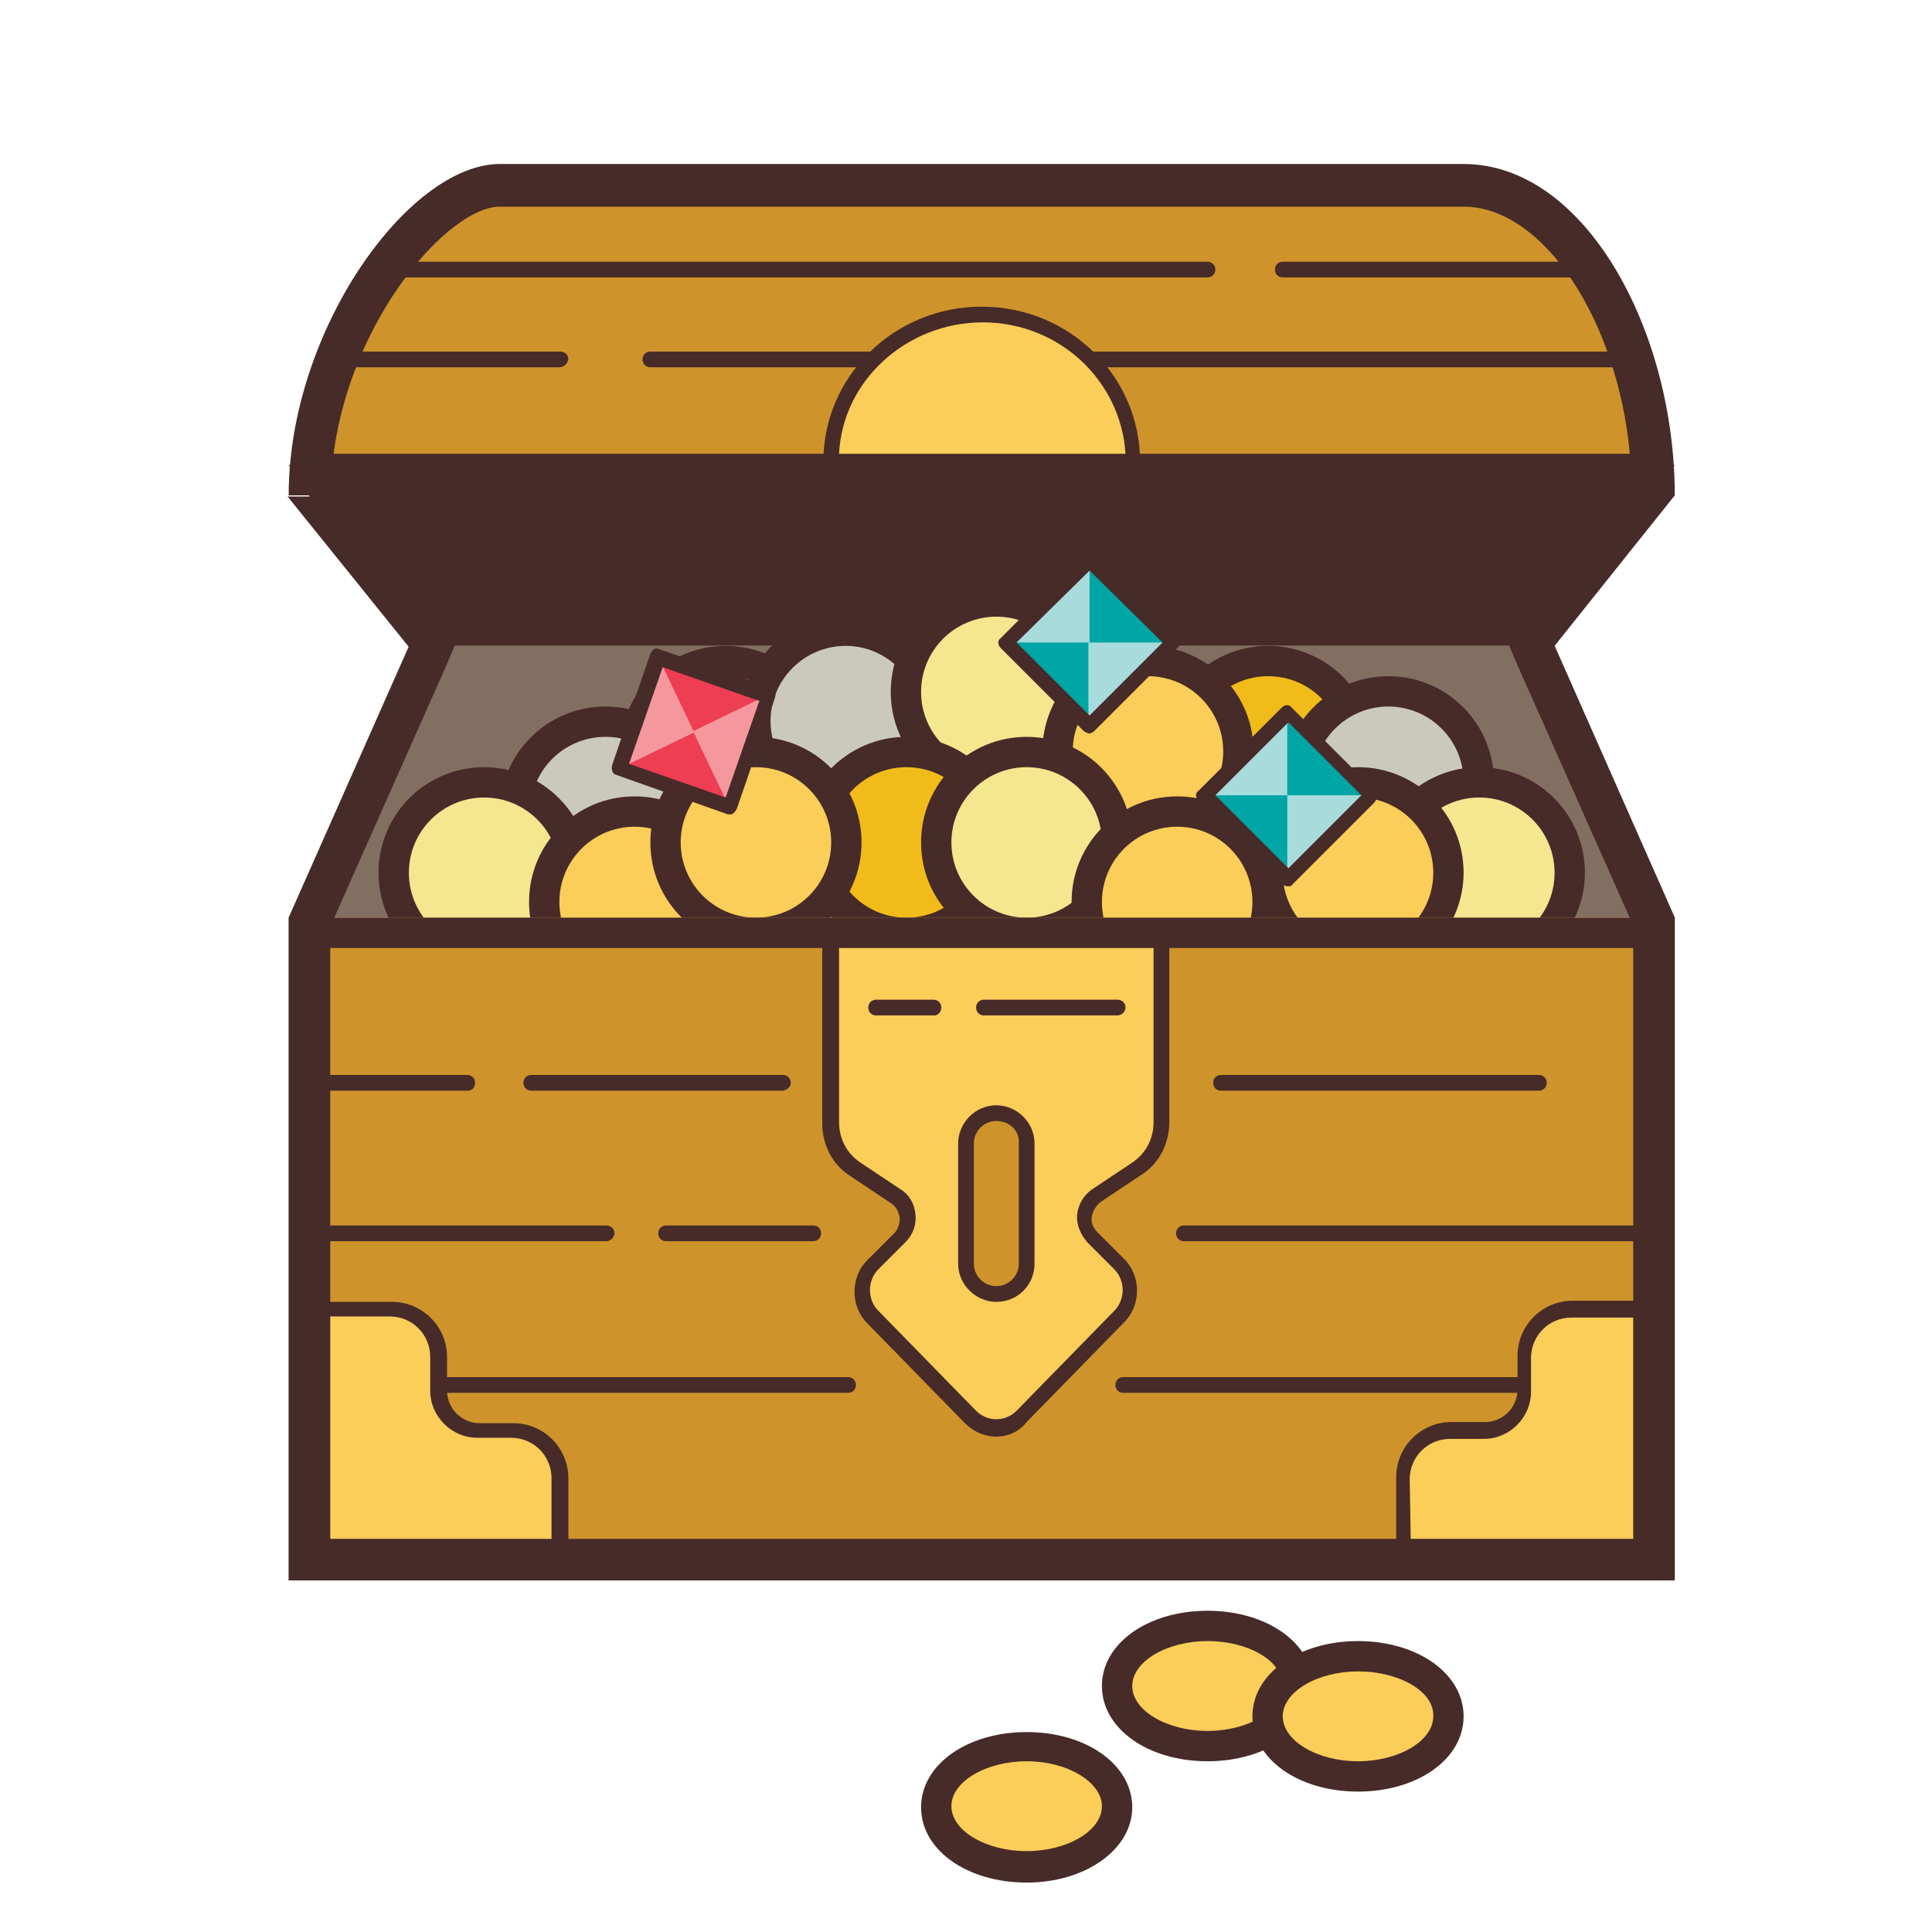 <?xml version="1.0" encoding="utf-8"?>
<!-- Generator: Adobe Illustrator 24.0.1, SVG Export Plug-In . SVG Version: 6.00 Build 0)  -->
<svg version="1.1" id="Слой_1" xmlns="http://www.w3.org/2000/svg" xmlns:xlink="http://www.w3.org/1999/xlink" x="0px" y="0px"
	 viewBox="0 0 172 172" style="enable-background:new 0 0 172 172;" xml:space="preserve">
<style type="text/css">
	.st0{fill:none;}
	.st1{fill:#836F61;}
	.st2{fill:#472B29;}
	.st3{fill:#CE942B;}
	.st4{fill:#F1BC19;}
	.st5{fill:#CBC9BC;}
	.st6{fill:#F5E690;}
	.st7{fill:#FBCD59;}
	.st8{fill:#EE3E54;}
	.st9{fill:#F4989E;}
	.st10{fill:#00A5A5;}
	.st11{fill:#A8DBDB;}
</style>
<g>
	<path class="st0" d="M-9.5,175.5V0H166v175.5H-9.5z"/>
	<g>
		<g>
			<path class="st1" d="M149.1,81.7H25.7l10.7-24.2h102L149.1,81.7z"/>
			<path class="st2" d="M25.7,41.4h123.4l-10.7,16.1h-102L25.7,41.4z"/>
			<path class="st3" d="M27.6,42.2c0.8-13.9,10.8-25.8,16.9-25.8h85.9c8.6,0,16.2,11.8,16.9,25.8L27.6,42.2z"/>
			<path class="st2" d="M130.3,18.4c7.1,0,13.7,10.1,14.8,22H29.7c1.6-12.2,10.3-22,14.8-22H130.3 M130.3,14.6H44.5
				c-8.1,0-18.8,14.8-18.8,29.5h123.4C149.1,29.4,141.1,14.6,130.3,14.6z"/>
			<circle class="st4" cx="64.6" cy="66.9" r="8.1"/>
			<path class="st2" d="M64.6,76.3c-5.2,0-9.4-4.2-9.4-9.4c0-5.2,4.2-9.4,9.4-9.4c5.2,0,9.4,4.2,9.4,9.4
				C74,72.1,69.8,76.3,64.6,76.3z M64.6,60.2c-3.7,0-6.7,3-6.7,6.7s3,6.7,6.7,6.7s6.7-3,6.7-6.7S68.3,60.2,64.6,60.2z"/>
			<circle class="st5" cx="53.9" cy="72.3" r="8.1"/>
			<path class="st2" d="M53.9,81.7c-5.2,0-9.4-4.2-9.4-9.4c0-5.2,4.2-9.4,9.4-9.4c5.2,0,9.4,4.2,9.4,9.4
				C63.3,77.5,59,81.7,53.9,81.7z M53.9,65.6c-3.7,0-6.7,3-6.7,6.7s3,6.7,6.7,6.7c3.7,0,6.7-3,6.7-6.7S57.6,65.6,53.9,65.6z"/>
			<circle class="st6" cx="43.1" cy="77.7" r="8.1"/>
			<path class="st2" d="M43.1,87.1c-5.2,0-9.4-4.2-9.4-9.4c0-5.2,4.2-9.4,9.4-9.4s9.4,4.2,9.4,9.4C52.5,82.8,48.3,87.1,43.1,87.1z
				 M43.1,71c-3.7,0-6.7,3-6.7,6.7s3,6.7,6.7,6.7c3.7,0,6.7-3,6.7-6.7S46.8,71,43.1,71z"/>
			<circle class="st7" cx="56.5" cy="80.4" r="8.1"/>
			<path class="st2" d="M56.5,89.7c-5.2,0-9.4-4.2-9.4-9.4c0-5.2,4.2-9.4,9.4-9.4s9.4,4.2,9.4,9.4C65.9,85.5,61.7,89.7,56.5,89.7z
				 M56.5,73.6c-3.7,0-6.7,3-6.7,6.7s3,6.7,6.7,6.7c3.7,0,6.7-3,6.7-6.7S60.2,73.6,56.5,73.6z"/>
			<circle class="st5" cx="75.3" cy="64.3" r="8.1"/>
			<path class="st2" d="M75.3,73.6c-5.2,0-9.4-4.2-9.4-9.4c0-5.2,4.2-9.4,9.4-9.4c5.2,0,9.4,4.2,9.4,9.4
				C84.7,69.4,80.5,73.6,75.3,73.6z M75.3,57.5c-3.7,0-6.7,3-6.7,6.7c0,3.7,3,6.7,6.7,6.7s6.7-3,6.7-6.7C82,60.6,79,57.5,75.3,57.5z
				"/>
			<circle class="st6" cx="88.7" cy="61.6" r="8.1"/>
			<path class="st2" d="M88.7,71c-5.2,0-9.4-4.2-9.4-9.4c0-5.2,4.2-9.4,9.4-9.4c5.2,0,9.4,4.2,9.4,9.4C98.1,66.7,93.9,71,88.7,71z
				 M88.7,54.9c-3.7,0-6.7,3-6.7,6.7c0,3.7,3,6.7,6.7,6.7s6.7-3,6.7-6.7C95.5,57.9,92.4,54.9,88.7,54.9z"/>
			<circle class="st4" cx="112.9" cy="66.9" r="8.1"/>
			<path class="st2" d="M112.9,76.3c-5.2,0-9.4-4.2-9.4-9.4c0-5.2,4.2-9.4,9.4-9.4c5.2,0,9.4,4.2,9.4,9.4
				C122.3,72.1,118.1,76.3,112.9,76.3z M112.9,60.2c-3.7,0-6.7,3-6.7,6.7s3,6.7,6.7,6.7s6.7-3,6.7-6.7S116.6,60.2,112.9,60.2z"/>
			<circle class="st5" cx="123.6" cy="69.6" r="8.1"/>
			<path class="st2" d="M123.6,79c-5.2,0-9.4-4.2-9.4-9.4c0-5.2,4.2-9.4,9.4-9.4c5.2,0,9.4,4.2,9.4,9.4C133,74.8,128.8,79,123.6,79z
				 M123.6,62.9c-3.7,0-6.7,3-6.7,6.7c0,3.7,3,6.7,6.7,6.7s6.7-3,6.7-6.7C130.3,65.9,127.3,62.9,123.6,62.9z"/>
			<circle class="st6" cx="131.7" cy="77.7" r="8.1"/>
			<path class="st2" d="M131.7,87.1c-5.2,0-9.4-4.2-9.4-9.4c0-5.2,4.2-9.4,9.4-9.4c5.2,0,9.4,4.2,9.4,9.4
				C141.1,82.8,136.9,87.1,131.7,87.1z M131.7,71c-3.7,0-6.7,3-6.7,6.7s3,6.7,6.7,6.7s6.7-3,6.7-6.7S135.4,71,131.7,71z"/>
			<circle class="st7" cx="102.2" cy="66.9" r="8.1"/>
			<path class="st2" d="M102.2,76.3c-5.2,0-9.4-4.2-9.4-9.4c0-5.2,4.2-9.4,9.4-9.4c5.2,0,9.4,4.2,9.4,9.4
				C111.6,72.1,107.3,76.3,102.2,76.3z M102.2,60.2c-3.7,0-6.7,3-6.7,6.7s3,6.7,6.7,6.7c3.7,0,6.7-3,6.7-6.7S105.9,60.2,102.2,60.2z
				"/>
			<circle class="st4" cx="80.7" cy="75" r="8.1"/>
			<path class="st2" d="M80.7,84.4c-5.2,0-9.4-4.2-9.4-9.4c0-5.2,4.2-9.4,9.4-9.4c5.2,0,9.4,4.2,9.4,9.4
				C90.1,80.2,85.9,84.4,80.7,84.4z M80.7,68.3c-3.7,0-6.7,3-6.7,6.7c0,3.7,3,6.7,6.7,6.7c3.7,0,6.7-3,6.7-6.7
				C87.4,71.3,84.4,68.3,80.7,68.3z"/>
			<circle class="st6" cx="91.4" cy="75" r="8.1"/>
			<path class="st2" d="M91.4,84.4c-5.2,0-9.4-4.2-9.4-9.4c0-5.2,4.2-9.4,9.4-9.4c5.2,0,9.4,4.2,9.4,9.4
				C100.8,80.2,96.6,84.4,91.4,84.4z M91.4,68.3c-3.7,0-6.7,3-6.7,6.7c0,3.7,3,6.7,6.7,6.7c3.7,0,6.7-3,6.7-6.7
				C98.1,71.3,95.1,68.3,91.4,68.3z"/>
			<circle class="st7" cx="104.8" cy="80.4" r="8.1"/>
			<path class="st2" d="M104.8,89.7c-5.2,0-9.4-4.2-9.4-9.4c0-5.2,4.2-9.4,9.4-9.4c5.2,0,9.4,4.2,9.4,9.4
				C114.2,85.5,110,89.7,104.8,89.7z M104.8,73.6c-3.7,0-6.7,3-6.7,6.7s3,6.7,6.7,6.7s6.7-3,6.7-6.7S108.5,73.6,104.8,73.6z"/>
			<circle class="st7" cx="120.9" cy="77.7" r="8.1"/>
			<path class="st2" d="M120.9,87.1c-5.2,0-9.4-4.2-9.4-9.4c0-5.2,4.2-9.4,9.4-9.4c5.2,0,9.4,4.2,9.4,9.4
				C130.3,82.8,126.1,87.1,120.9,87.1z M120.9,71c-3.7,0-6.7,3-6.7,6.7s3,6.7,6.7,6.7c3.7,0,6.7-3,6.7-6.7S124.6,71,120.9,71z"/>
			<circle class="st7" cx="67.3" cy="75" r="8.1"/>
			<path class="st2" d="M67.3,84.4c-5.2,0-9.4-4.2-9.4-9.4c0-5.2,4.2-9.4,9.4-9.4c5.2,0,9.4,4.2,9.4,9.4
				C76.7,80.2,72.5,84.4,67.3,84.4z M67.3,68.3c-3.7,0-6.7,3-6.7,6.7c0,3.7,3,6.7,6.7,6.7c3.7,0,6.7-3,6.7-6.7
				C74,71.3,71,68.3,67.3,68.3z"/>
			<ellipse class="st7" cx="107.5" cy="150.1" rx="8.1" ry="5.4"/>
			<path class="st2" d="M107.5,156.8c-5.3,0-9.4-2.9-9.4-6.7s4.1-6.7,9.4-6.7c5.3,0,9.4,2.9,9.4,6.7S112.8,156.8,107.5,156.8z
				 M107.5,146.1c-3.6,0-6.7,1.8-6.7,4s3.1,4,6.7,4c3.6,0,6.7-1.8,6.7-4S111.2,146.1,107.5,146.1z"/>
			<ellipse class="st7" cx="91.4" cy="160.9" rx="8.1" ry="5.4"/>
			<path class="st2" d="M91.4,167.6c-5.3,0-9.4-2.9-9.4-6.7c0-3.8,4.1-6.7,9.4-6.7s9.4,2.9,9.4,6.7
				C100.8,164.6,96.7,167.6,91.4,167.6z M91.4,156.8c-3.6,0-6.7,1.8-6.7,4c0,2.2,3.1,4,6.7,4c3.6,0,6.7-1.8,6.7-4
				C98.1,158.7,95.1,156.8,91.4,156.8z"/>
			<ellipse class="st7" cx="120.9" cy="152.8" rx="8.1" ry="5.4"/>
			<path class="st2" d="M120.9,159.5c-5.3,0-9.4-2.9-9.4-6.7c0-3.8,4.1-6.7,9.4-6.7c5.3,0,9.4,2.9,9.4,6.7
				C130.3,156.6,126.2,159.5,120.9,159.5z M120.9,148.8c-3.6,0-6.7,1.8-6.7,4c0,2.2,3.1,4,6.7,4c3.6,0,6.7-1.8,6.7-4
				C127.7,150.6,124.6,148.8,120.9,148.8z"/>
			<rect x="25.7" y="81.7" class="st3" width="123.4" height="59"/>
			<path class="st2" d="M137,97.1h-28.3c-0.4,0-0.7-0.3-0.7-0.7s0.3-0.7,0.7-0.7H137c0.4,0,0.7,0.3,0.7,0.7S137.4,97.1,137,97.1z"/>
			<path class="st2" d="M69.6,97.1H47.3c-0.4,0-0.7-0.3-0.7-0.7s0.3-0.7,0.7-0.7h22.4c0.4,0,0.7,0.3,0.7,0.7S70,97.1,69.6,97.1z"/>
			<path class="st2" d="M41.7,97.1H27c-0.4,0-0.7-0.3-0.7-0.7s0.3-0.7,0.7-0.7h14.6c0.4,0,0.7,0.3,0.7,0.7S42,97.1,41.7,97.1z"/>
			<path class="st2" d="M147.8,110.5h-42.4c-0.4,0-0.7-0.3-0.7-0.7s0.3-0.7,0.7-0.7h42.4c0.4,0,0.7,0.3,0.7,0.7
				S148.2,110.5,147.8,110.5z"/>
			<path class="st2" d="M49.8,32.7H30.3c-0.4,0-0.7-0.3-0.7-0.7c0-0.4,0.3-0.7,0.7-0.7h19.6c0.4,0,0.7,0.3,0.7,0.7
				C50.5,32.4,50.2,32.7,49.8,32.7z"/>
			<g>
				<path class="st2" d="M143.8,32.7H57.9c-0.4,0-0.7-0.3-0.7-0.7c0-0.4,0.3-0.7,0.7-0.7h85.9c0.4,0,0.7,0.3,0.7,0.7
					C144.4,32.4,144.1,32.7,143.8,32.7z"/>
			</g>
			<g>
				<path class="st2" d="M139.7,24.7h-25.5c-0.4,0-0.7-0.3-0.7-0.7s0.3-0.7,0.7-0.7h25.5c0.4,0,0.7,0.3,0.7,0.7
					S140.1,24.7,139.7,24.7z"/>
			</g>
			<g>
				<path class="st2" d="M107.5,24.7H33.7c-0.4,0-0.7-0.3-0.7-0.7s0.3-0.7,0.7-0.7h73.8c0.4,0,0.7,0.3,0.7,0.7
					S107.9,24.7,107.5,24.7z"/>
			</g>
			<g>
				<path class="st2" d="M72.4,110.5H59.3c-0.4,0-0.7-0.3-0.7-0.7s0.3-0.7,0.7-0.7h13.1c0.4,0,0.7,0.3,0.7,0.7
					S72.8,110.5,72.4,110.5z"/>
			</g>
			<g>
				<path class="st2" d="M54,110.5H27c-0.4,0-0.7-0.3-0.7-0.7s0.3-0.7,0.7-0.7H54c0.4,0,0.7,0.3,0.7,0.7S54.3,110.5,54,110.5z"/>
			</g>
			<g>
				<path class="st2" d="M147.8,124H100c-0.4,0-0.7-0.3-0.7-0.7s0.3-0.7,0.7-0.7h47.7c0.4,0,0.7,0.3,0.7,0.7S148.2,124,147.8,124z"
					/>
			</g>
			<g>
				<path class="st2" d="M75.5,124H27c-0.4,0-0.7-0.3-0.7-0.7s0.3-0.7,0.7-0.7h48.5c0.4,0,0.7,0.3,0.7,0.7S75.9,124,75.5,124z"/>
			</g>
			<g>
				<path class="st7" d="M39.1,123.8v-3c0-2.3-1.9-4.2-4.2-4.2h-6.5v10.7v10.7h10.7h10.7v-6.5c0-2.3-1.9-4.2-4.2-4.2h-3
					C40.7,127.3,39.1,125.7,39.1,123.8z"/>
				<path class="st2" d="M50.5,138.7H27.7v-22.8h7.2c2.7,0,4.9,2.2,4.9,4.9v3c0,1.6,1.3,2.9,2.9,2.9h3c2.7,0,4.9,2.2,4.9,4.9V138.7z
					 M29,137.4h20.1v-5.8c0-2-1.6-3.6-3.6-3.6h-3c-2.3,0-4.2-1.9-4.2-4.2v-3c0-2-1.6-3.6-3.6-3.6H29V137.4z"/>
			</g>
			<g>
				<path class="st7" d="M132.2,127.3h-3c-2.3,0-4.2,1.9-4.2,4.2v6.5h10.7h10.7v-10.7v-10.7h-6.5c-2.3,0-4.2,1.9-4.2,4.2v3
					C135.7,125.7,134.1,127.3,132.2,127.3z"/>
				<path class="st2" d="M147.1,138.7h-22.8v-7.2c0-2.7,2.2-4.9,4.9-4.9h3c1.6,0,2.9-1.3,2.9-2.9v-3c0-2.7,2.2-4.9,4.9-4.9h7.2
					V138.7z M125.6,137.4h20.1v-20.1h-5.8c-2,0-3.6,1.6-3.6,3.6v3c0,2.3-1.9,4.2-4.2,4.2h-3c-2,0-3.6,1.6-3.6,3.6L125.6,137.4z"/>
			</g>
			<g>
				<path class="st7" d="M103.5,83.4H74v16.5c0,1.7,0.8,3.2,2.2,4.2l3.6,2.4c1.2,0.8,1.4,2.6,0.4,3.7l-2.4,2.4
					c-1.3,1.3-1.3,3.4,0,4.7l8.7,8.9c1.3,1.3,3.3,1.3,4.6,0l8.7-8.9c1.3-1.3,1.3-3.4,0-4.7l-2.4-2.4c-1.1-1.1-0.9-2.9,0.4-3.7
					l3.6-2.4c1.4-0.9,2.2-2.5,2.2-4.2L103.5,83.4z"/>
				<path class="st2" d="M88.7,127.9c-1,0-2-0.4-2.8-1.2l-8.7-8.9c-1.5-1.5-1.5-4.1,0-5.6l2.4-2.4c0.4-0.4,0.5-0.9,0.5-1.4
					c-0.1-0.5-0.3-1-0.8-1.3l-3.6-2.4c-1.6-1-2.5-2.8-2.5-4.7V82.7h30.9v17.2c0,1.9-0.9,3.7-2.5,4.7l-3.6,2.4
					c-0.4,0.3-0.7,0.8-0.8,1.3c-0.1,0.5,0.1,1,0.5,1.4l2.4,2.4c1.5,1.5,1.5,4.1,0,5.6l-8.7,8.9C90.8,127.4,89.8,127.9,88.7,127.9z
					 M74.7,84v15.9c0,1.5,0.7,2.8,1.9,3.6l3.6,2.4c0.8,0.5,1.2,1.3,1.3,2.2c0.1,0.9-0.2,1.8-0.9,2.5l-2.4,2.4c-1,1-1,2.7,0,3.7
					l8.7,8.9c1,1,2.6,1,3.6,0l8.7-8.9c1-1,1-2.7,0-3.7l-2.4-2.4c-0.6-0.7-1-1.6-0.9-2.5c0.1-0.9,0.6-1.7,1.3-2.2l3.6-2.4
					c1.2-0.8,1.9-2.1,1.9-3.6V84L74.7,84L74.7,84z"/>
			</g>
			<g>
				<path class="st2" d="M138.4,57.5l10.7-13.4h-4.5l-9.3,11.3l-1.1,1.7l0.8,1.9l10.4,23.4V137H29.4V82.5l10.4-23.4l0.8-1.9
					l-1.1-1.7l-9.4-11.3h-4.5l10.8,13.4h0L25.7,81.7v59h123.4v-59L138.4,57.5L138.4,57.5z"/>
			</g>
			<g>
				<path class="st3" d="M88.7,115.2L88.7,115.2c-1.5,0-2.7-1.2-2.7-2.7v-10.7c0-1.5,1.2-2.7,2.7-2.7l0,0c1.5,0,2.7,1.2,2.7,2.7
					v10.7C91.4,114,90.2,115.2,88.7,115.2z"/>
				<path class="st2" d="M88.7,115.9c-1.8,0-3.4-1.5-3.4-3.4v-10.7c0-1.8,1.5-3.4,3.4-3.4c1.8,0,3.4,1.5,3.4,3.4v10.7
					C92.1,114.4,90.6,115.9,88.7,115.9z M88.7,99.8c-1.1,0-2,0.9-2,2v10.7c0,1.1,0.9,2,2,2s2-0.9,2-2v-10.7
					C90.8,100.7,89.9,99.8,88.7,99.8z"/>
			</g>
			<g>
				<rect x="27" y="81.7" class="st2" width="120.8" height="2.7"/>
			</g>
			<g>
				
					<rect x="56.5" y="59.9" transform="matrix(0.325 -0.946 0.946 0.325 -19.948 102.362)" class="st8" width="10.5" height="10.5"/>
				<path class="st9" d="M61.8,65.2l-3.2-6.7l-3.4,9.9l0,0L61.8,65.2z"/>
				<path class="st9" d="M61.7,65.1l3.2,6.7l3.4-9.9l0,0L61.7,65.1z"/>
				<path class="st2" d="M65,72.5c-0.1,0-0.1,0-0.2,0L54.9,69c-0.4-0.1-0.5-0.5-0.4-0.9l3.4-9.9c0.1-0.2,0.2-0.3,0.3-0.4
					c0.2-0.1,0.3-0.1,0.5,0l9.9,3.4c0.4,0.1,0.5,0.5,0.4,0.9L65.6,72c-0.1,0.2-0.2,0.3-0.3,0.4C65.2,72.5,65.1,72.5,65,72.5z M56,68
					l8.6,3l3-8.6l-8.6-3L56,68z"/>
			</g>
			<g>
				
					<rect x="91.7" y="52" transform="matrix(0.707 -0.707 0.707 0.707 -12.052 85.318)" class="st10" width="10.5" height="10.5"/>
				<path class="st11" d="M97,57.2v-7.4l-7.4,7.4h0H97z"/>
				<path class="st11" d="M96.9,57.2v7.4l7.4-7.4l0,0H96.9z"/>
				<path class="st2" d="M97,65.3c-0.2,0-0.3-0.1-0.5-0.2l-7.4-7.4c-0.3-0.3-0.3-0.7,0-0.9l7.4-7.4c0.3-0.3,0.7-0.3,0.9,0l7.4,7.4
					c0.3,0.3,0.3,0.7,0,0.9l-7.4,7.4C97.3,65.2,97.1,65.3,97,65.3z M90.5,57.2l6.5,6.5l6.5-6.5L97,50.8L90.5,57.2z"/>
			</g>
			<g>
				
					<rect x="109.4" y="65.6" transform="matrix(0.707 -0.707 0.707 0.707 -16.522 101.805)" class="st10" width="10.5" height="10.5"/>
				<path class="st11" d="M114.6,70.8v-7.4l-7.4,7.4l0,0H114.6z"/>
				<path class="st11" d="M114.6,70.8v7.4l7.4-7.4l0,0H114.6z"/>
				<path class="st2" d="M114.6,78.9c-0.2,0-0.3-0.1-0.5-0.2l-7.4-7.4c-0.3-0.3-0.3-0.7,0-0.9l7.4-7.4c0.3-0.3,0.7-0.3,0.9,0
					l7.4,7.4c0.1,0.1,0.2,0.3,0.2,0.5s-0.1,0.3-0.2,0.5l-7.4,7.4C115,78.9,114.8,78.9,114.6,78.9z M108.2,70.8l6.5,6.5l6.5-6.5
					l-6.5-6.5L108.2,70.8z"/>
			</g>
			<g>
				<path class="st2" d="M99.5,90.4H87.6c-0.4,0-0.7-0.3-0.7-0.7c0-0.4,0.3-0.7,0.7-0.7h11.9c0.4,0,0.7,0.3,0.7,0.7
					C100.2,90.1,99.8,90.4,99.5,90.4z"/>
			</g>
			<g>
				<path class="st2" d="M83.2,90.4H78c-0.4,0-0.7-0.3-0.7-0.7c0-0.4,0.3-0.7,0.7-0.7h5.1c0.4,0,0.7,0.3,0.7,0.7
					C83.8,90.1,83.5,90.4,83.2,90.4z"/>
			</g>
			<g>
				<path class="st7" d="M87.4,28C80,28,74,33.9,74,41.1h26.8C100.8,33.9,94.8,28,87.4,28z"/>
				<path class="st2" d="M101.5,41.8H73.3v-0.7c0-7.6,6.3-13.8,14.1-13.8s14.1,6.2,14.1,13.8V41.8z M74.7,40.4h25.5
					c-0.4-6.5-5.9-11.7-12.7-11.7S75,33.9,74.7,40.4z"/>
			</g>
		</g>
	</g>
</g>
</svg>

